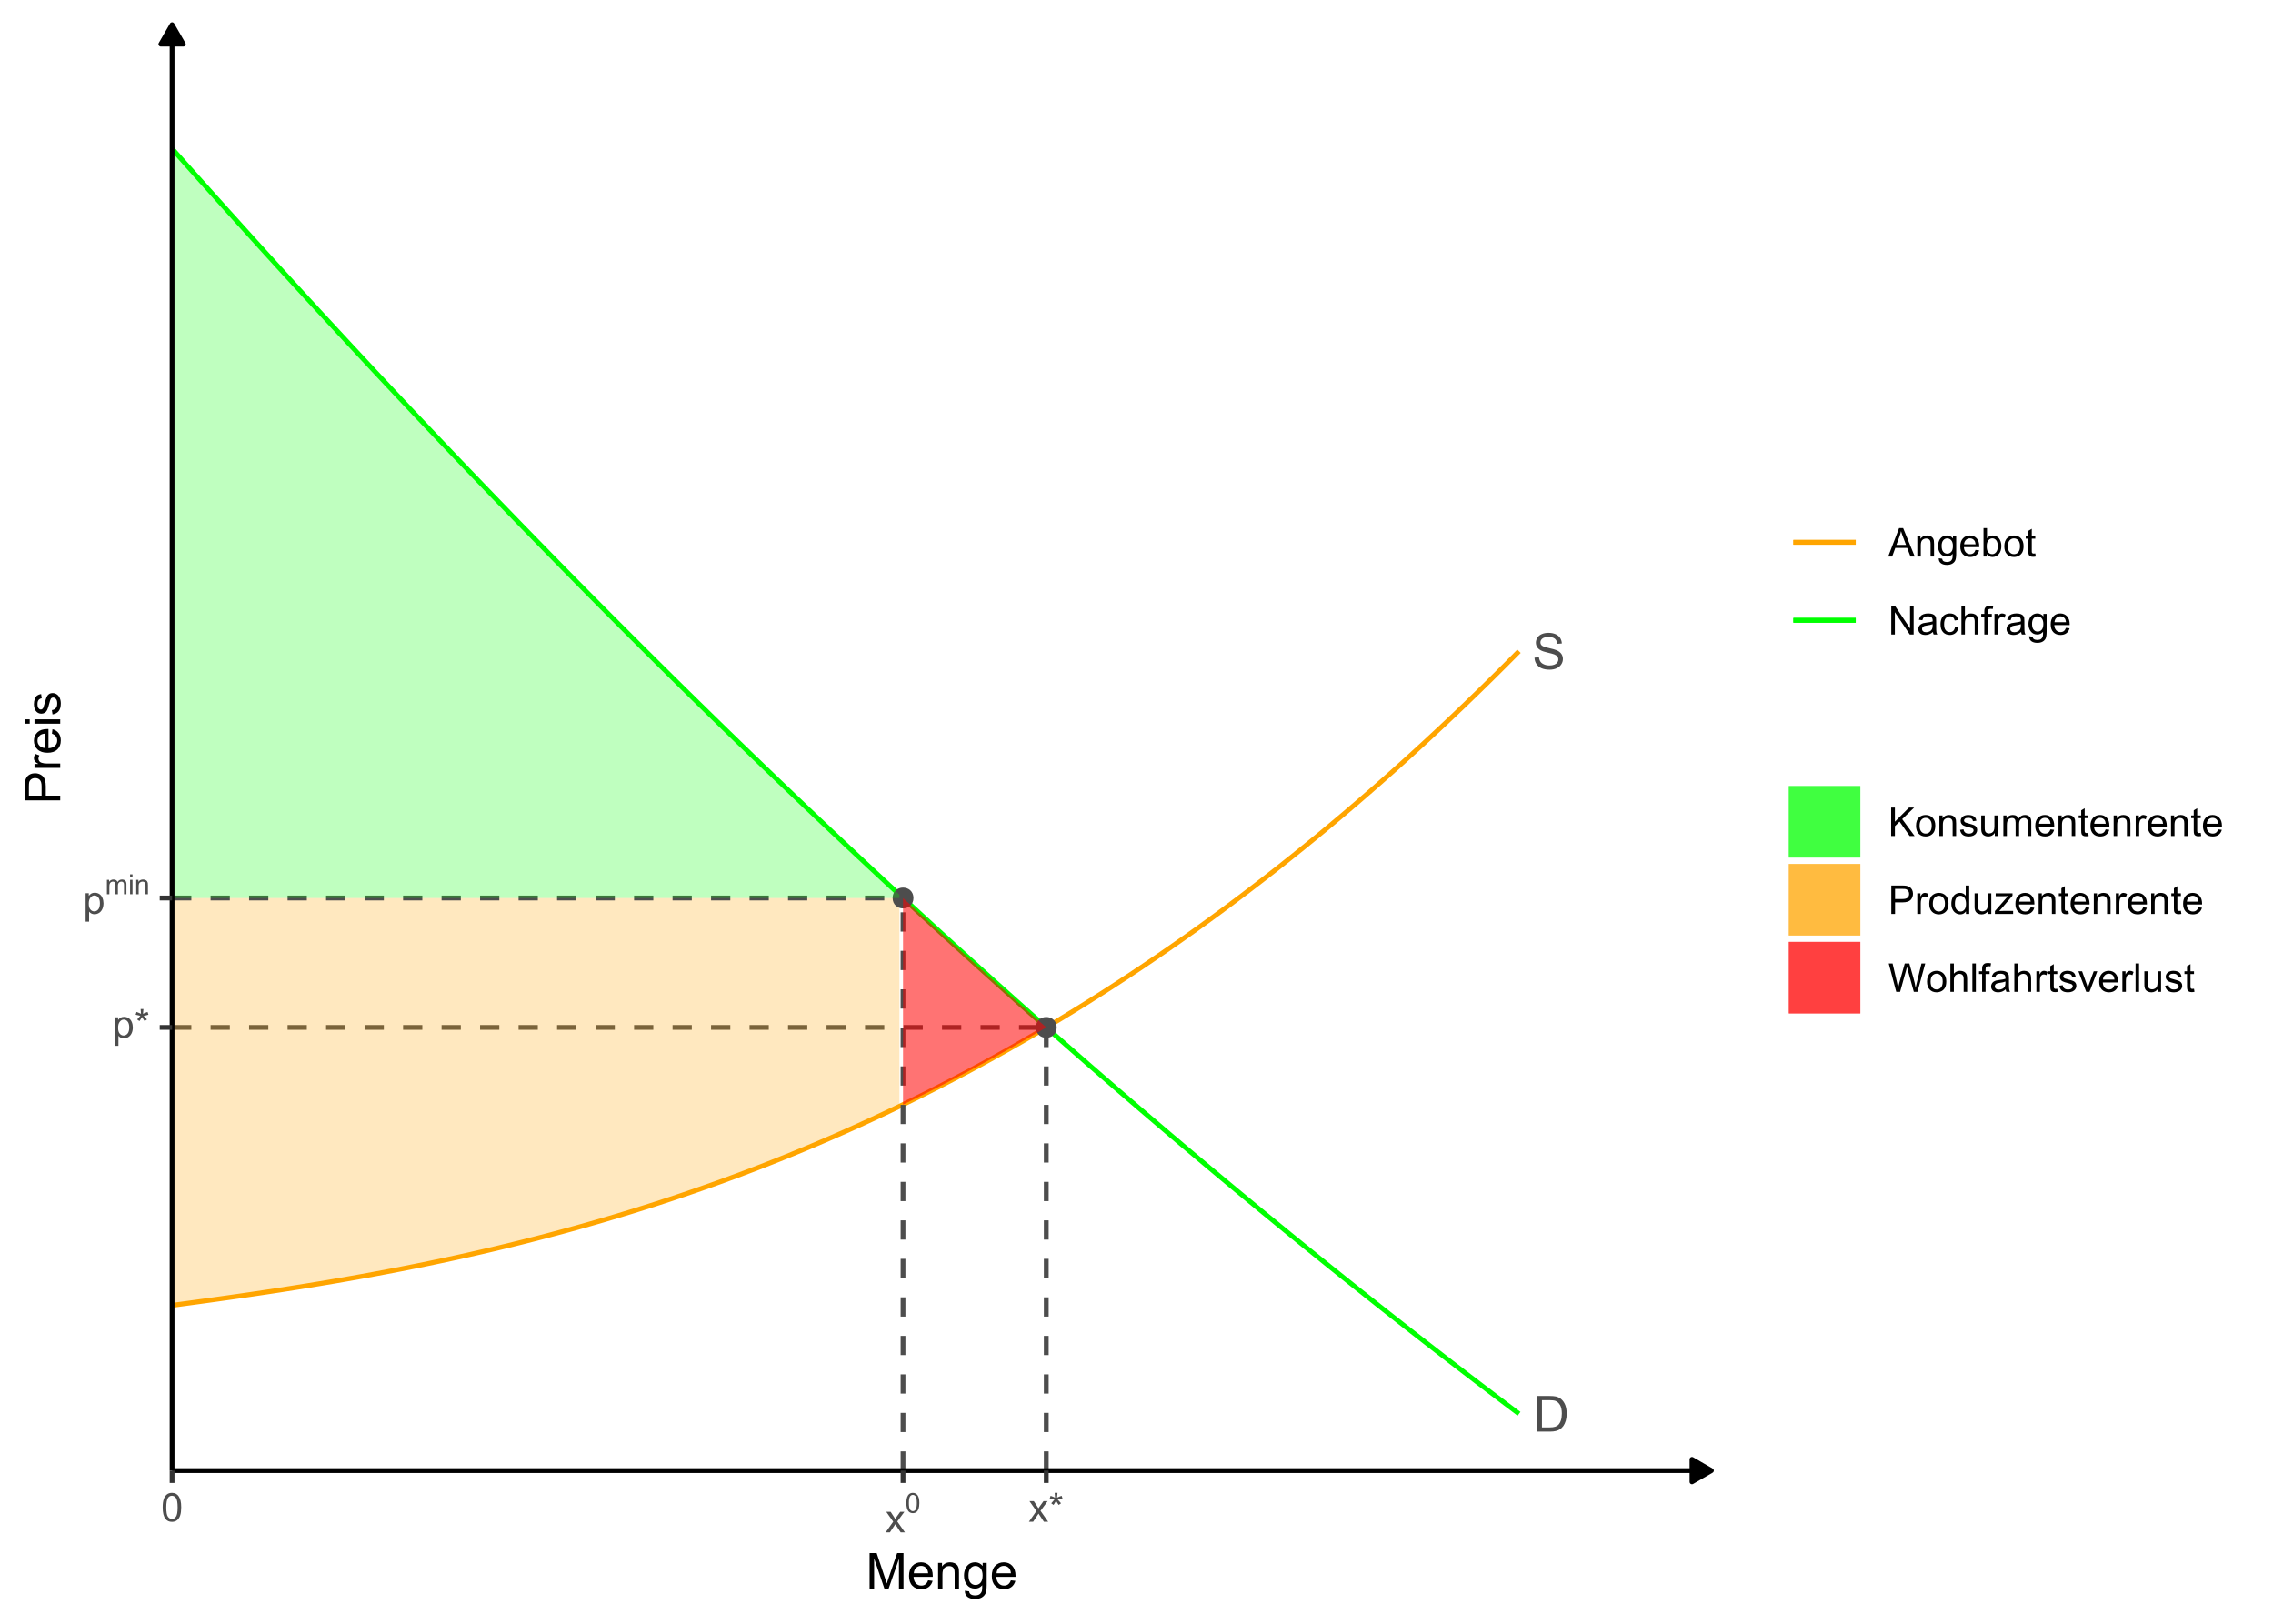 <?xml version="1.0" encoding="UTF-8"?>
<svg xmlns="http://www.w3.org/2000/svg" xmlns:xlink="http://www.w3.org/1999/xlink" width="504pt" height="360pt" viewBox="0 0 504 360" version="1.1">
<defs>
<g>
<symbol overflow="visible" id="glyph0-0">
<path style="stroke:none;" d="M 1.379 0 L 1.379 -6.898 L 6.898 -6.898 L 6.898 0 Z M 1.551 -0.172 L 6.727 -0.172 L 6.727 -6.727 L 1.551 -6.727 Z M 1.551 -0.172 "/>
</symbol>
<symbol overflow="visible" id="glyph0-1">
<path style="stroke:none;" d="M 0.852 0 L 0.852 -7.902 L 3.574 -7.902 C 4.188 -7.898 4.656 -7.859 4.98 -7.789 C 5.434 -7.68 5.82 -7.492 6.141 -7.223 C 6.555 -6.867 6.863 -6.418 7.074 -5.871 C 7.277 -5.324 7.383 -4.699 7.387 -3.996 C 7.383 -3.395 7.312 -2.859 7.176 -2.398 C 7.031 -1.93 6.852 -1.547 6.637 -1.246 C 6.414 -0.941 6.172 -0.703 5.914 -0.531 C 5.648 -0.355 5.336 -0.223 4.973 -0.133 C 4.602 -0.043 4.18 0 3.703 0 Z M 1.898 -0.934 L 3.586 -0.934 C 4.105 -0.93 4.512 -0.98 4.809 -1.078 C 5.102 -1.172 5.34 -1.309 5.52 -1.488 C 5.766 -1.734 5.957 -2.066 6.098 -2.488 C 6.234 -2.906 6.305 -3.414 6.309 -4.012 C 6.305 -4.836 6.168 -5.469 5.898 -5.914 C 5.625 -6.355 5.297 -6.656 4.91 -6.809 C 4.629 -6.914 4.176 -6.965 3.559 -6.969 L 1.898 -6.969 Z M 1.898 -0.934 "/>
</symbol>
<symbol overflow="visible" id="glyph0-2">
<path style="stroke:none;" d="M 0.496 -2.539 L 1.48 -2.625 C 1.523 -2.227 1.633 -1.902 1.809 -1.652 C 1.977 -1.398 2.242 -1.191 2.605 -1.039 C 2.961 -0.879 3.363 -0.801 3.816 -0.805 C 4.211 -0.801 4.562 -0.859 4.871 -0.98 C 5.176 -1.098 5.406 -1.262 5.555 -1.469 C 5.703 -1.672 5.777 -1.898 5.777 -2.145 C 5.777 -2.391 5.703 -2.605 5.562 -2.793 C 5.414 -2.977 5.18 -3.133 4.852 -3.262 C 4.641 -3.344 4.172 -3.473 3.445 -3.645 C 2.719 -3.816 2.207 -3.98 1.918 -4.141 C 1.535 -4.336 1.254 -4.582 1.074 -4.875 C 0.887 -5.168 0.797 -5.496 0.797 -5.859 C 0.797 -6.258 0.91 -6.629 1.137 -6.977 C 1.363 -7.324 1.691 -7.59 2.129 -7.77 C 2.559 -7.949 3.043 -8.039 3.578 -8.039 C 4.16 -8.039 4.676 -7.941 5.129 -7.754 C 5.574 -7.562 5.918 -7.285 6.16 -6.922 C 6.398 -6.551 6.531 -6.137 6.551 -5.676 L 5.547 -5.602 C 5.488 -6.102 5.305 -6.477 5 -6.734 C 4.688 -6.984 4.23 -7.113 3.621 -7.117 C 2.988 -7.113 2.527 -6.996 2.238 -6.77 C 1.949 -6.535 1.805 -6.258 1.805 -5.93 C 1.805 -5.645 1.906 -5.41 2.113 -5.23 C 2.312 -5.043 2.836 -4.855 3.688 -4.664 C 4.535 -4.473 5.121 -4.305 5.438 -4.16 C 5.898 -3.949 6.238 -3.68 6.457 -3.355 C 6.676 -3.027 6.785 -2.652 6.785 -2.23 C 6.785 -1.809 6.664 -1.414 6.422 -1.043 C 6.18 -0.668 5.832 -0.379 5.387 -0.176 C 4.934 0.027 4.426 0.129 3.863 0.133 C 3.145 0.129 2.547 0.027 2.066 -0.18 C 1.582 -0.387 1.203 -0.699 0.93 -1.117 C 0.652 -1.535 0.508 -2.008 0.496 -2.539 Z M 0.496 -2.539 "/>
</symbol>
<symbol overflow="visible" id="glyph1-0">
<path style="stroke:none;" d="M 1.102 0 L 1.102 -5.5 L 5.5 -5.5 L 5.5 0 Z M 1.238 -0.137 L 5.363 -0.137 L 5.363 -5.363 L 1.238 -5.363 Z M 1.238 -0.137 "/>
</symbol>
<symbol overflow="visible" id="glyph1-1">
<path style="stroke:none;" d="M 0.578 1.75 L 0.578 -4.562 L 1.285 -4.562 L 1.285 -3.969 C 1.449 -4.199 1.637 -4.375 1.848 -4.492 C 2.051 -4.605 2.305 -4.664 2.609 -4.668 C 2.992 -4.664 3.336 -4.562 3.637 -4.367 C 3.934 -4.164 4.16 -3.883 4.312 -3.516 C 4.465 -3.148 4.539 -2.746 4.543 -2.316 C 4.539 -1.848 4.457 -1.43 4.289 -1.055 C 4.121 -0.68 3.875 -0.391 3.559 -0.195 C 3.238 0.004 2.902 0.098 2.551 0.102 C 2.289 0.098 2.059 0.047 1.855 -0.059 C 1.648 -0.168 1.48 -0.305 1.352 -0.473 L 1.352 1.75 Z M 1.281 -2.258 C 1.277 -1.664 1.395 -1.23 1.637 -0.953 C 1.871 -0.668 2.16 -0.527 2.5 -0.531 C 2.84 -0.527 3.133 -0.672 3.383 -0.969 C 3.625 -1.258 3.75 -1.711 3.75 -2.32 C 3.75 -2.898 3.629 -3.332 3.391 -3.625 C 3.152 -3.914 2.867 -4.059 2.535 -4.062 C 2.203 -4.059 1.91 -3.906 1.66 -3.598 C 1.402 -3.289 1.277 -2.84 1.281 -2.258 Z M 1.281 -2.258 "/>
</symbol>
<symbol overflow="visible" id="glyph1-2">
<path style="stroke:none;" d="M 0.273 -5.145 L 0.473 -5.754 C 0.926 -5.59 1.258 -5.449 1.465 -5.336 C 1.41 -5.852 1.379 -6.207 1.379 -6.406 L 2.004 -6.406 C 1.992 -6.117 1.957 -5.762 1.902 -5.34 C 2.195 -5.488 2.535 -5.629 2.918 -5.754 L 3.117 -5.145 C 2.75 -5.02 2.391 -4.938 2.047 -4.902 C 2.219 -4.75 2.465 -4.48 2.785 -4.09 L 2.27 -3.727 C 2.098 -3.953 1.902 -4.258 1.68 -4.648 C 1.465 -4.242 1.277 -3.938 1.121 -3.727 L 0.613 -4.09 C 0.945 -4.496 1.184 -4.766 1.328 -4.902 C 0.957 -4.973 0.605 -5.055 0.273 -5.145 Z M 0.273 -5.145 "/>
</symbol>
<symbol overflow="visible" id="glyph1-3">
<path style="stroke:none;" d="M 0.367 -3.105 C 0.363 -3.848 0.438 -4.445 0.594 -4.902 C 0.742 -5.355 0.973 -5.707 1.277 -5.953 C 1.578 -6.199 1.957 -6.32 2.418 -6.324 C 2.754 -6.32 3.051 -6.254 3.309 -6.121 C 3.562 -5.984 3.773 -5.789 3.938 -5.531 C 4.102 -5.273 4.23 -4.961 4.328 -4.594 C 4.422 -4.227 4.469 -3.73 4.473 -3.105 C 4.469 -2.367 4.395 -1.77 4.242 -1.316 C 4.09 -0.859 3.863 -0.508 3.562 -0.262 C 3.258 -0.016 2.875 0.105 2.418 0.109 C 1.809 0.105 1.332 -0.109 0.988 -0.547 C 0.57 -1.066 0.363 -1.922 0.367 -3.105 Z M 1.16 -3.105 C 1.16 -2.07 1.281 -1.379 1.523 -1.039 C 1.766 -0.695 2.062 -0.527 2.418 -0.527 C 2.773 -0.527 3.074 -0.699 3.316 -1.043 C 3.559 -1.387 3.68 -2.074 3.68 -3.105 C 3.68 -4.145 3.559 -4.832 3.316 -5.172 C 3.074 -5.512 2.77 -5.684 2.41 -5.684 C 2.051 -5.684 1.77 -5.531 1.559 -5.234 C 1.293 -4.844 1.16 -4.137 1.16 -3.105 Z M 1.16 -3.105 "/>
</symbol>
<symbol overflow="visible" id="glyph1-4">
<path style="stroke:none;" d="M 0.062 0 L 1.73 -2.371 L 0.188 -4.562 L 1.156 -4.562 L 1.855 -3.492 C 1.984 -3.289 2.09 -3.117 2.176 -2.98 C 2.297 -3.168 2.414 -3.336 2.523 -3.484 L 3.293 -4.562 L 4.215 -4.562 L 2.637 -2.414 L 4.336 0 L 3.387 0 L 2.449 -1.418 L 2.199 -1.801 L 1 0 Z M 0.062 0 "/>
</symbol>
<symbol overflow="visible" id="glyph1-5">
<path style="stroke:none;" d="M -0.012 0 L 2.406 -6.301 L 3.305 -6.301 L 5.883 0 L 4.934 0 L 4.199 -1.906 L 1.562 -1.906 L 0.871 0 Z M 1.805 -2.586 L 3.941 -2.586 L 3.281 -4.332 C 3.078 -4.855 2.93 -5.293 2.836 -5.637 C 2.754 -5.23 2.641 -4.828 2.496 -4.434 Z M 1.805 -2.586 "/>
</symbol>
<symbol overflow="visible" id="glyph1-6">
<path style="stroke:none;" d="M 0.578 0 L 0.578 -4.562 L 1.277 -4.562 L 1.277 -3.914 C 1.609 -4.414 2.09 -4.664 2.727 -4.668 C 3 -4.664 3.254 -4.613 3.484 -4.52 C 3.715 -4.418 3.887 -4.289 4.004 -4.129 C 4.113 -3.969 4.195 -3.777 4.246 -3.559 C 4.273 -3.41 4.289 -3.16 4.289 -2.805 L 4.289 0 L 3.516 0 L 3.516 -2.777 C 3.516 -3.09 3.484 -3.324 3.426 -3.484 C 3.363 -3.637 3.258 -3.762 3.105 -3.855 C 2.949 -3.949 2.77 -3.996 2.566 -3.996 C 2.234 -3.996 1.949 -3.891 1.711 -3.68 C 1.469 -3.469 1.348 -3.07 1.352 -2.492 L 1.352 0 Z M 0.578 0 "/>
</symbol>
<symbol overflow="visible" id="glyph1-7">
<path style="stroke:none;" d="M 0.438 0.379 L 1.191 0.488 C 1.219 0.719 1.309 0.891 1.453 0.996 C 1.645 1.137 1.906 1.207 2.238 1.211 C 2.598 1.207 2.871 1.137 3.066 0.996 C 3.258 0.852 3.391 0.648 3.465 0.395 C 3.5 0.234 3.52 -0.094 3.52 -0.598 C 3.18 -0.199 2.758 0 2.258 0 C 1.625 0 1.141 -0.227 0.801 -0.68 C 0.453 -1.133 0.281 -1.676 0.285 -2.309 C 0.281 -2.742 0.359 -3.141 0.52 -3.512 C 0.676 -3.879 0.906 -4.164 1.207 -4.367 C 1.504 -4.562 1.855 -4.664 2.262 -4.668 C 2.797 -4.664 3.238 -4.445 3.594 -4.012 L 3.594 -4.562 L 4.305 -4.562 L 4.305 -0.617 C 4.301 0.094 4.227 0.594 4.086 0.891 C 3.938 1.188 3.711 1.422 3.398 1.594 C 3.086 1.766 2.699 1.852 2.242 1.852 C 1.695 1.852 1.254 1.727 0.922 1.484 C 0.586 1.234 0.426 0.867 0.438 0.379 Z M 1.078 -2.363 C 1.078 -1.762 1.195 -1.324 1.434 -1.051 C 1.672 -0.773 1.969 -0.637 2.328 -0.641 C 2.68 -0.637 2.98 -0.773 3.223 -1.051 C 3.461 -1.32 3.578 -1.75 3.582 -2.336 C 3.578 -2.895 3.457 -3.316 3.211 -3.602 C 2.961 -3.883 2.66 -4.023 2.316 -4.027 C 1.969 -4.023 1.676 -3.883 1.438 -3.605 C 1.195 -3.324 1.078 -2.91 1.078 -2.363 Z M 1.078 -2.363 "/>
</symbol>
<symbol overflow="visible" id="glyph1-8">
<path style="stroke:none;" d="M 3.703 -1.469 L 4.504 -1.371 C 4.375 -0.902 4.141 -0.539 3.801 -0.285 C 3.461 -0.027 3.027 0.098 2.496 0.102 C 1.828 0.098 1.297 -0.102 0.906 -0.512 C 0.512 -0.918 0.316 -1.496 0.32 -2.242 C 0.316 -3.008 0.516 -3.605 0.914 -4.031 C 1.309 -4.453 1.82 -4.664 2.453 -4.668 C 3.059 -4.664 3.555 -4.457 3.945 -4.043 C 4.328 -3.629 4.523 -3.043 4.527 -2.289 C 4.523 -2.242 4.523 -2.176 4.523 -2.086 L 1.121 -2.086 C 1.145 -1.582 1.289 -1.195 1.547 -0.93 C 1.801 -0.66 2.117 -0.527 2.5 -0.531 C 2.781 -0.527 3.023 -0.602 3.227 -0.754 C 3.426 -0.902 3.586 -1.141 3.703 -1.469 Z M 1.164 -2.719 L 3.711 -2.719 C 3.672 -3.102 3.578 -3.387 3.422 -3.582 C 3.172 -3.879 2.852 -4.031 2.461 -4.031 C 2.105 -4.031 1.805 -3.91 1.566 -3.672 C 1.32 -3.434 1.188 -3.117 1.164 -2.719 Z M 1.164 -2.719 "/>
</symbol>
<symbol overflow="visible" id="glyph1-9">
<path style="stroke:none;" d="M 1.293 0 L 0.574 0 L 0.574 -6.301 L 1.348 -6.301 L 1.348 -4.051 C 1.676 -4.457 2.094 -4.664 2.602 -4.668 C 2.879 -4.664 3.141 -4.605 3.395 -4.496 C 3.645 -4.379 3.852 -4.223 4.016 -4.02 C 4.172 -3.812 4.301 -3.562 4.395 -3.277 C 4.484 -2.984 4.527 -2.676 4.531 -2.352 C 4.527 -1.562 4.336 -0.957 3.953 -0.535 C 3.566 -0.109 3.102 0.098 2.562 0.102 C 2.02 0.098 1.598 -0.121 1.293 -0.57 Z M 1.285 -2.316 C 1.281 -1.766 1.355 -1.371 1.508 -1.129 C 1.75 -0.727 2.082 -0.527 2.496 -0.531 C 2.832 -0.527 3.121 -0.676 3.371 -0.973 C 3.613 -1.266 3.738 -1.703 3.742 -2.285 C 3.738 -2.879 3.621 -3.316 3.387 -3.605 C 3.152 -3.887 2.867 -4.031 2.531 -4.031 C 2.191 -4.031 1.898 -3.883 1.652 -3.59 C 1.406 -3.293 1.281 -2.867 1.285 -2.316 Z M 1.285 -2.316 "/>
</symbol>
<symbol overflow="visible" id="glyph1-10">
<path style="stroke:none;" d="M 0.293 -2.281 C 0.293 -3.125 0.527 -3.754 0.996 -4.16 C 1.387 -4.496 1.863 -4.664 2.434 -4.668 C 3.059 -4.664 3.57 -4.457 3.969 -4.051 C 4.363 -3.637 4.562 -3.07 4.566 -2.348 C 4.562 -1.758 4.477 -1.297 4.301 -0.961 C 4.125 -0.625 3.867 -0.363 3.535 -0.176 C 3.195 0.008 2.828 0.098 2.434 0.102 C 1.789 0.098 1.273 -0.102 0.883 -0.512 C 0.488 -0.918 0.293 -1.508 0.293 -2.281 Z M 1.086 -2.281 C 1.082 -1.695 1.211 -1.258 1.469 -0.969 C 1.723 -0.672 2.043 -0.527 2.434 -0.531 C 2.812 -0.527 3.133 -0.672 3.391 -0.969 C 3.645 -1.258 3.773 -1.707 3.773 -2.309 C 3.773 -2.871 3.645 -3.297 3.387 -3.59 C 3.129 -3.879 2.809 -4.023 2.434 -4.027 C 2.043 -4.023 1.723 -3.879 1.469 -3.594 C 1.211 -3.301 1.082 -2.863 1.086 -2.281 Z M 1.086 -2.281 "/>
</symbol>
<symbol overflow="visible" id="glyph1-11">
<path style="stroke:none;" d="M 2.27 -0.691 L 2.379 -0.008 C 2.16 0.039 1.965 0.059 1.797 0.059 C 1.512 0.059 1.293 0.016 1.141 -0.074 C 0.984 -0.16 0.875 -0.277 0.816 -0.422 C 0.75 -0.566 0.719 -0.871 0.723 -1.336 L 0.723 -3.961 L 0.156 -3.961 L 0.156 -4.562 L 0.723 -4.562 L 0.723 -5.695 L 1.492 -6.156 L 1.492 -4.562 L 2.27 -4.562 L 2.27 -3.961 L 1.492 -3.961 L 1.492 -1.293 C 1.488 -1.07 1.5 -0.93 1.531 -0.867 C 1.555 -0.805 1.602 -0.754 1.664 -0.715 C 1.727 -0.676 1.812 -0.656 1.93 -0.66 C 2.012 -0.656 2.125 -0.668 2.27 -0.691 Z M 2.27 -0.691 "/>
</symbol>
<symbol overflow="visible" id="glyph1-12">
<path style="stroke:none;" d="M 0.672 0 L 0.672 -6.301 L 1.527 -6.301 L 4.836 -1.352 L 4.836 -6.301 L 5.633 -6.301 L 5.633 0 L 4.777 0 L 1.469 -4.949 L 1.469 0 Z M 0.672 0 "/>
</symbol>
<symbol overflow="visible" id="glyph1-13">
<path style="stroke:none;" d="M 3.559 -0.562 C 3.27 -0.32 2.996 -0.148 2.73 -0.047 C 2.465 0.051 2.18 0.098 1.879 0.102 C 1.375 0.098 0.988 -0.02 0.719 -0.266 C 0.449 -0.508 0.316 -0.82 0.316 -1.203 C 0.316 -1.422 0.367 -1.629 0.469 -1.816 C 0.57 -2 0.703 -2.148 0.871 -2.262 C 1.031 -2.371 1.215 -2.453 1.426 -2.516 C 1.574 -2.551 1.805 -2.59 2.113 -2.629 C 2.734 -2.703 3.195 -2.793 3.492 -2.895 C 3.492 -3 3.492 -3.066 3.496 -3.098 C 3.492 -3.41 3.418 -3.633 3.277 -3.766 C 3.074 -3.938 2.781 -4.023 2.398 -4.027 C 2.031 -4.023 1.762 -3.961 1.59 -3.836 C 1.414 -3.707 1.289 -3.48 1.207 -3.16 L 0.453 -3.262 C 0.516 -3.582 0.629 -3.844 0.789 -4.043 C 0.945 -4.242 1.172 -4.395 1.473 -4.504 C 1.77 -4.609 2.117 -4.664 2.508 -4.668 C 2.898 -4.664 3.215 -4.617 3.457 -4.527 C 3.699 -4.434 3.879 -4.32 3.996 -4.184 C 4.109 -4.043 4.188 -3.867 4.238 -3.656 C 4.258 -3.523 4.27 -3.285 4.273 -2.945 L 4.273 -1.914 C 4.27 -1.191 4.289 -0.734 4.324 -0.547 C 4.355 -0.352 4.418 -0.172 4.52 0 L 3.711 0 C 3.629 -0.16 3.578 -0.348 3.559 -0.562 Z M 3.492 -2.289 C 3.211 -2.172 2.789 -2.074 2.23 -2 C 1.91 -1.949 1.684 -1.898 1.555 -1.844 C 1.422 -1.785 1.32 -1.699 1.25 -1.59 C 1.176 -1.477 1.141 -1.355 1.145 -1.227 C 1.141 -1.016 1.219 -0.844 1.379 -0.707 C 1.531 -0.57 1.762 -0.504 2.062 -0.504 C 2.359 -0.504 2.621 -0.566 2.855 -0.699 C 3.086 -0.824 3.258 -1.004 3.367 -1.234 C 3.449 -1.406 3.492 -1.664 3.492 -2.008 Z M 3.492 -2.289 "/>
</symbol>
<symbol overflow="visible" id="glyph1-14">
<path style="stroke:none;" d="M 3.559 -1.672 L 4.32 -1.574 C 4.234 -1.047 4.023 -0.637 3.68 -0.34 C 3.336 -0.047 2.914 0.098 2.418 0.102 C 1.793 0.098 1.293 -0.102 0.914 -0.508 C 0.531 -0.914 0.34 -1.5 0.344 -2.266 C 0.34 -2.754 0.422 -3.184 0.586 -3.559 C 0.75 -3.926 0.996 -4.203 1.332 -4.391 C 1.664 -4.57 2.027 -4.664 2.422 -4.668 C 2.914 -4.664 3.32 -4.539 3.641 -4.289 C 3.953 -4.039 4.156 -3.684 4.246 -3.223 L 3.492 -3.105 C 3.422 -3.41 3.293 -3.641 3.113 -3.797 C 2.926 -3.953 2.707 -4.031 2.453 -4.031 C 2.062 -4.031 1.746 -3.891 1.504 -3.609 C 1.258 -3.328 1.137 -2.887 1.141 -2.285 C 1.137 -1.672 1.254 -1.227 1.492 -0.949 C 1.723 -0.668 2.027 -0.527 2.41 -0.531 C 2.711 -0.527 2.965 -0.621 3.172 -0.809 C 3.371 -0.996 3.5 -1.281 3.559 -1.672 Z M 3.559 -1.672 "/>
</symbol>
<symbol overflow="visible" id="glyph1-15">
<path style="stroke:none;" d="M 0.578 0 L 0.578 -6.301 L 1.352 -6.301 L 1.352 -4.039 C 1.711 -4.453 2.168 -4.664 2.719 -4.668 C 3.055 -4.664 3.348 -4.598 3.602 -4.465 C 3.848 -4.332 4.027 -4.148 4.137 -3.914 C 4.242 -3.68 4.293 -3.336 4.297 -2.891 L 4.297 0 L 3.523 0 L 3.523 -2.891 C 3.52 -3.273 3.438 -3.555 3.27 -3.734 C 3.102 -3.906 2.863 -3.996 2.562 -4 C 2.328 -3.996 2.113 -3.938 1.914 -3.82 C 1.711 -3.703 1.566 -3.543 1.48 -3.34 C 1.391 -3.137 1.348 -2.855 1.352 -2.496 L 1.352 0 Z M 0.578 0 "/>
</symbol>
<symbol overflow="visible" id="glyph1-16">
<path style="stroke:none;" d="M 0.766 0 L 0.766 -3.961 L 0.082 -3.961 L 0.082 -4.562 L 0.766 -4.562 L 0.766 -5.047 C 0.762 -5.352 0.789 -5.582 0.848 -5.73 C 0.918 -5.93 1.047 -6.09 1.238 -6.219 C 1.422 -6.34 1.688 -6.402 2.027 -6.406 C 2.246 -6.402 2.484 -6.379 2.75 -6.328 L 2.633 -5.656 C 2.469 -5.68 2.32 -5.695 2.18 -5.699 C 1.945 -5.695 1.777 -5.645 1.68 -5.547 C 1.582 -5.445 1.535 -5.258 1.535 -4.984 L 1.535 -4.562 L 2.422 -4.562 L 2.422 -3.961 L 1.535 -3.961 L 1.535 0 Z M 0.766 0 "/>
</symbol>
<symbol overflow="visible" id="glyph1-17">
<path style="stroke:none;" d="M 0.57 0 L 0.57 -4.562 L 1.266 -4.562 L 1.266 -3.871 C 1.445 -4.191 1.609 -4.406 1.758 -4.512 C 1.906 -4.613 2.07 -4.664 2.258 -4.668 C 2.516 -4.664 2.781 -4.582 3.051 -4.418 L 2.785 -3.699 C 2.59 -3.809 2.402 -3.867 2.219 -3.867 C 2.047 -3.867 1.895 -3.816 1.762 -3.715 C 1.625 -3.613 1.527 -3.473 1.473 -3.293 C 1.383 -3.016 1.34 -2.715 1.344 -2.391 L 1.344 0 Z M 0.57 0 "/>
</symbol>
<symbol overflow="visible" id="glyph1-18">
<path style="stroke:none;" d="M 0.645 0 L 0.645 -6.301 L 1.477 -6.301 L 1.477 -3.176 L 4.605 -6.301 L 5.738 -6.301 L 3.094 -3.746 L 5.852 0 L 4.754 0 L 2.508 -3.188 L 1.477 -2.184 L 1.477 0 Z M 0.645 0 "/>
</symbol>
<symbol overflow="visible" id="glyph1-19">
<path style="stroke:none;" d="M 0.27 -1.363 L 1.035 -1.484 C 1.078 -1.172 1.199 -0.938 1.395 -0.777 C 1.59 -0.609 1.863 -0.527 2.219 -0.531 C 2.57 -0.527 2.832 -0.602 3.008 -0.75 C 3.176 -0.895 3.262 -1.062 3.266 -1.258 C 3.262 -1.43 3.188 -1.566 3.039 -1.672 C 2.93 -1.734 2.664 -1.824 2.246 -1.934 C 1.676 -2.074 1.285 -2.195 1.066 -2.305 C 0.848 -2.406 0.68 -2.551 0.566 -2.738 C 0.453 -2.918 0.398 -3.125 0.398 -3.352 C 0.398 -3.555 0.445 -3.742 0.539 -3.914 C 0.633 -4.086 0.758 -4.23 0.918 -4.348 C 1.039 -4.434 1.203 -4.508 1.41 -4.574 C 1.617 -4.633 1.84 -4.664 2.078 -4.668 C 2.434 -4.664 2.75 -4.613 3.023 -4.512 C 3.293 -4.406 3.492 -4.266 3.621 -4.09 C 3.75 -3.914 3.84 -3.68 3.891 -3.387 L 3.133 -3.281 C 3.098 -3.516 2.996 -3.699 2.832 -3.832 C 2.664 -3.965 2.434 -4.031 2.137 -4.031 C 1.777 -4.031 1.523 -3.973 1.375 -3.855 C 1.223 -3.738 1.148 -3.598 1.148 -3.441 C 1.148 -3.34 1.18 -3.25 1.242 -3.172 C 1.305 -3.086 1.402 -3.02 1.539 -2.965 C 1.613 -2.934 1.84 -2.867 2.223 -2.766 C 2.766 -2.617 3.148 -2.496 3.367 -2.406 C 3.582 -2.312 3.75 -2.176 3.875 -2 C 3.996 -1.82 4.059 -1.602 4.062 -1.34 C 4.059 -1.078 3.984 -0.836 3.836 -0.609 C 3.684 -0.383 3.465 -0.207 3.184 -0.082 C 2.895 0.039 2.574 0.098 2.223 0.102 C 1.625 0.098 1.172 -0.02 0.863 -0.266 C 0.551 -0.508 0.355 -0.875 0.27 -1.363 Z M 0.27 -1.363 "/>
</symbol>
<symbol overflow="visible" id="glyph1-20">
<path style="stroke:none;" d="M 3.57 0 L 3.57 -0.672 C 3.211 -0.156 2.73 0.098 2.121 0.102 C 1.852 0.098 1.598 0.051 1.367 -0.051 C 1.133 -0.152 0.961 -0.281 0.848 -0.441 C 0.734 -0.594 0.656 -0.785 0.609 -1.016 C 0.578 -1.164 0.562 -1.406 0.562 -1.734 L 0.562 -4.562 L 1.336 -4.562 L 1.336 -2.031 C 1.336 -1.625 1.352 -1.352 1.383 -1.215 C 1.43 -1.008 1.531 -0.848 1.691 -0.734 C 1.848 -0.617 2.043 -0.562 2.277 -0.562 C 2.508 -0.562 2.727 -0.621 2.93 -0.738 C 3.133 -0.855 3.273 -1.016 3.359 -1.227 C 3.441 -1.43 3.484 -1.727 3.488 -2.117 L 3.488 -4.562 L 4.262 -4.562 L 4.262 0 Z M 3.57 0 "/>
</symbol>
<symbol overflow="visible" id="glyph1-21">
<path style="stroke:none;" d="M 0.578 0 L 0.578 -4.562 L 1.273 -4.562 L 1.273 -3.922 C 1.414 -4.141 1.605 -4.32 1.844 -4.461 C 2.078 -4.594 2.348 -4.664 2.656 -4.668 C 2.992 -4.664 3.27 -4.594 3.488 -4.457 C 3.699 -4.312 3.852 -4.117 3.945 -3.867 C 4.301 -4.398 4.773 -4.664 5.355 -4.668 C 5.805 -4.664 6.148 -4.539 6.395 -4.289 C 6.637 -4.039 6.762 -3.652 6.762 -3.133 L 6.762 0 L 5.996 0 L 5.996 -2.875 C 5.992 -3.184 5.969 -3.406 5.918 -3.543 C 5.867 -3.676 5.773 -3.785 5.645 -3.871 C 5.512 -3.953 5.359 -3.996 5.184 -3.996 C 4.859 -3.996 4.594 -3.887 4.383 -3.676 C 4.172 -3.457 4.066 -3.117 4.066 -2.652 L 4.066 0 L 3.293 0 L 3.293 -2.965 C 3.293 -3.309 3.227 -3.566 3.102 -3.738 C 2.973 -3.91 2.77 -3.996 2.484 -3.996 C 2.266 -3.996 2.062 -3.938 1.879 -3.824 C 1.691 -3.707 1.559 -3.539 1.477 -3.32 C 1.391 -3.098 1.348 -2.781 1.352 -2.367 L 1.352 0 Z M 0.578 0 "/>
</symbol>
<symbol overflow="visible" id="glyph1-22">
<path style="stroke:none;" d="M 0.68 0 L 0.68 -6.301 L 3.055 -6.301 C 3.469 -6.297 3.789 -6.277 4.012 -6.238 C 4.32 -6.184 4.578 -6.086 4.789 -5.941 C 4.996 -5.797 5.168 -5.594 5.297 -5.336 C 5.422 -5.074 5.484 -4.789 5.488 -4.477 C 5.484 -3.941 5.312 -3.488 4.977 -3.117 C 4.633 -2.746 4.02 -2.559 3.129 -2.562 L 1.512 -2.562 L 1.512 0 Z M 1.512 -3.305 L 3.141 -3.305 C 3.68 -3.305 4.062 -3.402 4.289 -3.605 C 4.516 -3.801 4.629 -4.086 4.629 -4.453 C 4.629 -4.715 4.559 -4.938 4.426 -5.129 C 4.289 -5.312 4.117 -5.438 3.902 -5.5 C 3.762 -5.535 3.5 -5.555 3.125 -5.555 L 1.512 -5.555 Z M 1.512 -3.305 "/>
</symbol>
<symbol overflow="visible" id="glyph1-23">
<path style="stroke:none;" d="M 3.539 0 L 3.539 -0.574 C 3.25 -0.125 2.824 0.098 2.266 0.102 C 1.898 0.098 1.562 0 1.262 -0.199 C 0.953 -0.398 0.719 -0.676 0.551 -1.039 C 0.383 -1.395 0.297 -1.809 0.301 -2.277 C 0.297 -2.73 0.375 -3.145 0.527 -3.516 C 0.68 -3.887 0.906 -4.172 1.211 -4.371 C 1.512 -4.566 1.852 -4.664 2.23 -4.668 C 2.5 -4.664 2.746 -4.605 2.965 -4.492 C 3.18 -4.375 3.352 -4.223 3.488 -4.039 L 3.488 -6.301 L 4.258 -6.301 L 4.258 0 Z M 1.094 -2.277 C 1.09 -1.691 1.215 -1.254 1.465 -0.965 C 1.711 -0.672 2 -0.527 2.336 -0.531 C 2.672 -0.527 2.961 -0.664 3.199 -0.945 C 3.434 -1.219 3.551 -1.641 3.555 -2.211 C 3.551 -2.832 3.43 -3.293 3.191 -3.586 C 2.949 -3.879 2.652 -4.023 2.305 -4.027 C 1.957 -4.023 1.672 -3.883 1.441 -3.605 C 1.207 -3.32 1.09 -2.879 1.094 -2.277 Z M 1.094 -2.277 "/>
</symbol>
<symbol overflow="visible" id="glyph1-24">
<path style="stroke:none;" d="M 0.172 0 L 0.172 -0.629 L 3.078 -3.961 C 2.742 -3.945 2.453 -3.938 2.203 -3.938 L 0.344 -3.938 L 0.344 -4.562 L 4.074 -4.562 L 4.074 -4.051 L 1.602 -1.156 L 1.125 -0.629 C 1.469 -0.648 1.793 -0.66 2.102 -0.664 L 4.211 -0.664 L 4.211 0 Z M 0.172 0 "/>
</symbol>
<symbol overflow="visible" id="glyph1-25">
<path style="stroke:none;" d="M 1.777 0 L 0.109 -6.301 L 0.961 -6.301 L 1.922 -2.172 C 2.023 -1.734 2.109 -1.305 2.188 -0.883 C 2.344 -1.551 2.438 -1.938 2.469 -2.047 L 3.668 -6.301 L 4.676 -6.301 L 5.578 -3.109 C 5.805 -2.316 5.965 -1.574 6.066 -0.883 C 6.145 -1.277 6.25 -1.734 6.383 -2.25 L 7.371 -6.301 L 8.207 -6.301 L 6.48 0 L 5.676 0 L 4.348 -4.801 C 4.234 -5.199 4.168 -5.445 4.152 -5.539 C 4.082 -5.246 4.02 -5 3.965 -4.801 L 2.629 0 Z M 1.777 0 "/>
</symbol>
<symbol overflow="visible" id="glyph1-26">
<path style="stroke:none;" d="M 0.562 0 L 0.562 -6.301 L 1.336 -6.301 L 1.336 0 Z M 0.562 0 "/>
</symbol>
<symbol overflow="visible" id="glyph1-27">
<path style="stroke:none;" d="M 1.848 0 L 0.113 -4.562 L 0.93 -4.562 L 1.906 -1.832 C 2.008 -1.531 2.105 -1.223 2.199 -0.91 C 2.266 -1.148 2.363 -1.438 2.488 -1.777 L 3.504 -4.562 L 4.297 -4.562 L 2.57 0 Z M 1.848 0 "/>
</symbol>
<symbol overflow="visible" id="glyph2-0">
<path style="stroke:none;" d="M 0.77 0 L 0.77 -3.852 L 3.852 -3.852 L 3.852 0 Z M 0.867 -0.098 L 3.754 -0.098 L 3.754 -3.754 L 0.867 -3.754 Z M 0.867 -0.098 "/>
</symbol>
<symbol overflow="visible" id="glyph2-1">
<path style="stroke:none;" d="M 0.406 0 L 0.406 -3.195 L 0.891 -3.195 L 0.891 -2.746 C 0.988 -2.898 1.121 -3.023 1.289 -3.121 C 1.453 -3.215 1.641 -3.262 1.859 -3.266 C 2.094 -3.262 2.289 -3.215 2.441 -3.117 C 2.59 -3.02 2.695 -2.883 2.762 -2.707 C 3.012 -3.078 3.34 -3.262 3.746 -3.266 C 4.059 -3.262 4.305 -3.176 4.477 -3 C 4.648 -2.824 4.734 -2.555 4.734 -2.191 L 4.734 0 L 4.195 0 L 4.195 -2.012 C 4.195 -2.223 4.176 -2.379 4.141 -2.477 C 4.105 -2.57 4.043 -2.648 3.949 -2.707 C 3.855 -2.766 3.746 -2.793 3.629 -2.797 C 3.398 -2.793 3.211 -2.719 3.066 -2.57 C 2.914 -2.418 2.84 -2.18 2.844 -1.855 L 2.844 0 L 2.305 0 L 2.305 -2.074 C 2.301 -2.316 2.258 -2.496 2.172 -2.617 C 2.082 -2.734 1.938 -2.793 1.738 -2.797 C 1.586 -2.793 1.445 -2.754 1.316 -2.676 C 1.184 -2.594 1.09 -2.477 1.035 -2.324 C 0.977 -2.168 0.949 -1.945 0.949 -1.656 L 0.949 0 Z M 0.406 0 "/>
</symbol>
<symbol overflow="visible" id="glyph2-2">
<path style="stroke:none;" d="M 0.41 -3.785 L 0.41 -4.41 L 0.949 -4.41 L 0.949 -3.785 Z M 0.41 0 L 0.41 -3.195 L 0.949 -3.195 L 0.949 0 Z M 0.41 0 "/>
</symbol>
<symbol overflow="visible" id="glyph2-3">
<path style="stroke:none;" d="M 0.406 0 L 0.406 -3.195 L 0.895 -3.195 L 0.895 -2.738 C 1.125 -3.086 1.465 -3.262 1.91 -3.266 C 2.102 -3.262 2.277 -3.227 2.441 -3.16 C 2.602 -3.09 2.723 -3 2.801 -2.891 C 2.879 -2.773 2.934 -2.641 2.973 -2.492 C 2.988 -2.387 3 -2.211 3 -1.965 L 3 0 L 2.461 0 L 2.461 -1.941 C 2.461 -2.16 2.438 -2.328 2.398 -2.438 C 2.352 -2.547 2.277 -2.633 2.172 -2.699 C 2.062 -2.762 1.938 -2.793 1.797 -2.797 C 1.562 -2.793 1.363 -2.723 1.199 -2.578 C 1.031 -2.43 0.949 -2.152 0.949 -1.746 L 0.949 0 Z M 0.406 0 "/>
</symbol>
<symbol overflow="visible" id="glyph2-4">
<path style="stroke:none;" d="M 0.254 -2.176 C 0.25 -2.691 0.305 -3.113 0.414 -3.434 C 0.52 -3.75 0.68 -3.992 0.895 -4.168 C 1.102 -4.336 1.367 -4.422 1.695 -4.426 C 1.926 -4.422 2.133 -4.375 2.312 -4.281 C 2.488 -4.184 2.637 -4.047 2.758 -3.871 C 2.871 -3.688 2.961 -3.469 3.031 -3.215 C 3.094 -2.957 3.129 -2.609 3.133 -2.176 C 3.129 -1.652 3.074 -1.234 2.973 -0.922 C 2.863 -0.602 2.703 -0.355 2.492 -0.184 C 2.277 -0.012 2.012 0.07 1.695 0.074 C 1.266 0.07 0.934 -0.078 0.691 -0.383 C 0.398 -0.746 0.25 -1.344 0.254 -2.176 Z M 0.812 -2.176 C 0.809 -1.449 0.895 -0.969 1.066 -0.73 C 1.234 -0.488 1.441 -0.367 1.695 -0.371 C 1.938 -0.367 2.148 -0.488 2.32 -0.73 C 2.488 -0.969 2.57 -1.449 2.574 -2.176 C 2.57 -2.895 2.488 -3.379 2.32 -3.621 C 2.148 -3.859 1.938 -3.977 1.688 -3.98 C 1.438 -3.977 1.238 -3.871 1.094 -3.664 C 0.902 -3.391 0.809 -2.895 0.812 -2.176 Z M 0.812 -2.176 "/>
</symbol>
<symbol overflow="visible" id="glyph3-0">
<path style="stroke:none;" d="M 1.375 0 L 1.375 -6.875 L 6.875 -6.875 L 6.875 0 Z M 1.547 -0.172 L 6.703 -0.172 L 6.703 -6.703 L 1.547 -6.703 Z M 1.547 -0.172 "/>
</symbol>
<symbol overflow="visible" id="glyph3-1">
<path style="stroke:none;" d="M 0.816 0 L 0.816 -7.875 L 2.383 -7.875 L 4.25 -2.297 C 4.418 -1.777 4.543 -1.387 4.625 -1.133 C 4.711 -1.414 4.852 -1.836 5.043 -2.395 L 6.93 -7.875 L 8.332 -7.875 L 8.332 0 L 7.328 0 L 7.328 -6.59 L 5.039 0 L 4.098 0 L 1.82 -6.703 L 1.82 0 Z M 0.816 0 "/>
</symbol>
<symbol overflow="visible" id="glyph3-2">
<path style="stroke:none;" d="M 4.629 -1.836 L 5.629 -1.715 C 5.469 -1.125 5.176 -0.672 4.75 -0.352 C 4.324 -0.031 3.781 0.129 3.121 0.129 C 2.281 0.129 1.617 -0.125 1.133 -0.641 C 0.641 -1.152 0.398 -1.875 0.402 -2.805 C 0.398 -3.762 0.645 -4.504 1.145 -5.035 C 1.637 -5.562 2.277 -5.828 3.066 -5.832 C 3.824 -5.828 4.449 -5.57 4.934 -5.051 C 5.418 -4.531 5.66 -3.801 5.66 -2.863 C 5.66 -2.805 5.656 -2.719 5.656 -2.605 L 1.402 -2.605 C 1.434 -1.977 1.613 -1.496 1.934 -1.164 C 2.25 -0.828 2.645 -0.66 3.125 -0.664 C 3.477 -0.66 3.781 -0.754 4.031 -0.945 C 4.281 -1.129 4.48 -1.426 4.629 -1.836 Z M 1.457 -3.398 L 4.641 -3.398 C 4.598 -3.879 4.473 -4.238 4.273 -4.48 C 3.961 -4.852 3.562 -5.039 3.078 -5.039 C 2.629 -5.039 2.258 -4.891 1.957 -4.594 C 1.652 -4.297 1.484 -3.898 1.457 -3.398 Z M 1.457 -3.398 "/>
</symbol>
<symbol overflow="visible" id="glyph3-3">
<path style="stroke:none;" d="M 0.727 0 L 0.727 -5.703 L 1.594 -5.703 L 1.594 -4.895 C 2.012 -5.516 2.617 -5.828 3.41 -5.832 C 3.754 -5.828 4.066 -5.766 4.355 -5.645 C 4.641 -5.52 4.859 -5.359 5.004 -5.16 C 5.145 -4.957 5.242 -4.719 5.305 -4.445 C 5.336 -4.266 5.355 -3.953 5.359 -3.508 L 5.359 0 L 4.395 0 L 4.395 -3.469 C 4.395 -3.863 4.355 -4.156 4.281 -4.352 C 4.203 -4.543 4.07 -4.699 3.879 -4.82 C 3.688 -4.934 3.461 -4.992 3.207 -4.996 C 2.793 -4.992 2.438 -4.859 2.141 -4.602 C 1.836 -4.336 1.688 -3.844 1.691 -3.117 L 1.691 0 Z M 0.727 0 "/>
</symbol>
<symbol overflow="visible" id="glyph3-4">
<path style="stroke:none;" d="M 0.547 0.473 L 1.488 0.613 C 1.527 0.898 1.637 1.109 1.816 1.246 C 2.055 1.422 2.379 1.512 2.797 1.516 C 3.242 1.512 3.59 1.422 3.832 1.246 C 4.074 1.062 4.238 0.812 4.328 0.492 C 4.379 0.297 4.402 -0.113 4.398 -0.746 C 3.973 -0.246 3.445 0 2.82 0 C 2.031 0 1.426 -0.281 1 -0.848 C 0.566 -1.41 0.352 -2.09 0.355 -2.883 C 0.352 -3.426 0.449 -3.926 0.648 -4.391 C 0.844 -4.848 1.129 -5.203 1.504 -5.457 C 1.875 -5.703 2.316 -5.828 2.824 -5.832 C 3.496 -5.828 4.051 -5.559 4.492 -5.016 L 4.492 -5.703 L 5.383 -5.703 L 5.383 -0.773 C 5.379 0.113 5.289 0.742 5.109 1.113 C 4.93 1.484 4.641 1.777 4.25 1.992 C 3.855 2.207 3.375 2.312 2.805 2.316 C 2.121 2.312 1.57 2.16 1.152 1.855 C 0.734 1.547 0.531 1.086 0.547 0.473 Z M 1.348 -2.953 C 1.348 -2.203 1.496 -1.656 1.793 -1.316 C 2.09 -0.969 2.461 -0.797 2.91 -0.801 C 3.352 -0.797 3.723 -0.969 4.027 -1.312 C 4.324 -1.656 4.477 -2.191 4.48 -2.922 C 4.477 -3.617 4.32 -4.145 4.016 -4.5 C 3.703 -4.852 3.332 -5.027 2.895 -5.031 C 2.465 -5.027 2.098 -4.852 1.797 -4.508 C 1.496 -4.156 1.348 -3.641 1.348 -2.953 Z M 1.348 -2.953 "/>
</symbol>
<symbol overflow="visible" id="glyph4-0">
<path style="stroke:none;" d="M 0 -1.375 L -6.875 -1.375 L -6.875 -6.875 L 0 -6.875 Z M -0.172 -1.547 L -0.172 -6.703 L -6.703 -6.703 L -6.703 -1.547 Z M -0.172 -1.547 "/>
</symbol>
<symbol overflow="visible" id="glyph4-1">
<path style="stroke:none;" d="M 0 -0.848 L -7.875 -0.848 L -7.875 -3.82 C -7.875 -4.34 -7.848 -4.738 -7.797 -5.016 C -7.73 -5.402 -7.609 -5.727 -7.43 -5.988 C -7.25 -6.25 -6.996 -6.461 -6.672 -6.621 C -6.344 -6.777 -5.984 -6.855 -5.598 -6.859 C -4.926 -6.855 -4.359 -6.641 -3.895 -6.219 C -3.43 -5.789 -3.199 -5.02 -3.199 -3.91 L -3.203 -1.891 L 0 -1.891 Z M -4.129 -1.891 L -4.129 -3.926 C -4.125 -4.598 -4.25 -5.074 -4.504 -5.359 C -4.754 -5.641 -5.105 -5.781 -5.562 -5.785 C -5.891 -5.781 -6.176 -5.699 -6.41 -5.535 C -6.645 -5.367 -6.797 -5.148 -6.875 -4.875 C -6.918 -4.699 -6.941 -4.375 -6.945 -3.906 L -6.945 -1.891 Z M -4.129 -1.891 "/>
</symbol>
<symbol overflow="visible" id="glyph4-2">
<path style="stroke:none;" d="M 0 -0.715 L -5.703 -0.715 L -5.703 -1.586 L -4.84 -1.586 C -5.242 -1.805 -5.508 -2.008 -5.637 -2.199 C -5.766 -2.383 -5.828 -2.59 -5.832 -2.82 C -5.828 -3.141 -5.727 -3.473 -5.523 -3.812 L -4.625 -3.48 C -4.762 -3.242 -4.832 -3.004 -4.836 -2.773 C -4.832 -2.555 -4.77 -2.363 -4.645 -2.199 C -4.516 -2.027 -4.34 -1.91 -4.113 -1.844 C -3.77 -1.73 -3.391 -1.676 -2.984 -1.68 L 0 -1.68 Z M 0 -0.715 "/>
</symbol>
<symbol overflow="visible" id="glyph4-3">
<path style="stroke:none;" d="M -1.836 -4.629 L -1.715 -5.629 C -1.125 -5.469 -0.672 -5.176 -0.352 -4.75 C -0.031 -4.324 0.129 -3.781 0.129 -3.121 C 0.129 -2.281 -0.125 -1.617 -0.641 -1.133 C -1.152 -0.641 -1.875 -0.398 -2.805 -0.402 C -3.762 -0.398 -4.504 -0.645 -5.035 -1.145 C -5.562 -1.637 -5.828 -2.277 -5.832 -3.066 C -5.828 -3.824 -5.57 -4.449 -5.051 -4.934 C -4.531 -5.418 -3.801 -5.66 -2.863 -5.66 C -2.805 -5.66 -2.719 -5.656 -2.605 -5.656 L -2.605 -1.402 C -1.977 -1.434 -1.496 -1.613 -1.164 -1.934 C -0.828 -2.25 -0.66 -2.645 -0.664 -3.125 C -0.66 -3.477 -0.754 -3.781 -0.941 -4.031 C -1.125 -4.281 -1.422 -4.48 -1.836 -4.629 Z M -3.398 -1.457 L -3.398 -4.641 C -3.879 -4.598 -4.238 -4.473 -4.48 -4.273 C -4.852 -3.961 -5.039 -3.562 -5.039 -3.078 C -5.039 -2.629 -4.891 -2.258 -4.594 -1.957 C -4.297 -1.652 -3.898 -1.484 -3.398 -1.457 Z M -3.398 -1.457 "/>
</symbol>
<symbol overflow="visible" id="glyph4-4">
<path style="stroke:none;" d="M -6.762 -0.73 L -7.875 -0.73 L -7.875 -1.699 L -6.762 -1.699 Z M 0 -0.73 L -5.703 -0.73 L -5.703 -1.699 L 0 -1.695 Z M 0 -0.73 "/>
</symbol>
<symbol overflow="visible" id="glyph4-5">
<path style="stroke:none;" d="M -1.703 -0.34 L -1.852 -1.293 C -1.469 -1.344 -1.172 -1.492 -0.969 -1.742 C -0.762 -1.984 -0.66 -2.328 -0.664 -2.773 C -0.66 -3.211 -0.75 -3.539 -0.934 -3.758 C -1.113 -3.969 -1.328 -4.078 -1.574 -4.082 C -1.789 -4.078 -1.961 -3.984 -2.09 -3.797 C -2.172 -3.664 -2.281 -3.332 -2.418 -2.809 C -2.594 -2.098 -2.75 -1.609 -2.883 -1.336 C -3.012 -1.062 -3.191 -0.852 -3.422 -0.711 C -3.652 -0.566 -3.906 -0.496 -4.188 -0.5 C -4.441 -0.496 -4.676 -0.555 -4.895 -0.672 C -5.105 -0.785 -5.289 -0.945 -5.438 -1.148 C -5.547 -1.297 -5.637 -1.5 -5.715 -1.762 C -5.789 -2.02 -5.828 -2.301 -5.832 -2.602 C -5.828 -3.047 -5.766 -3.438 -5.637 -3.777 C -5.508 -4.113 -5.332 -4.363 -5.113 -4.527 C -4.891 -4.688 -4.598 -4.797 -4.234 -4.859 L -4.102 -3.914 C -4.395 -3.871 -4.621 -3.746 -4.789 -3.543 C -4.953 -3.336 -5.039 -3.043 -5.039 -2.668 C -5.039 -2.223 -4.965 -1.906 -4.816 -1.719 C -4.668 -1.523 -4.496 -1.43 -4.301 -1.434 C -4.176 -1.43 -4.062 -1.469 -3.965 -1.551 C -3.859 -1.629 -3.773 -1.754 -3.707 -1.922 C -3.668 -2.016 -3.586 -2.301 -3.461 -2.777 C -3.273 -3.461 -3.121 -3.938 -3.008 -4.207 C -2.891 -4.477 -2.723 -4.688 -2.5 -4.844 C -2.277 -4.996 -2.004 -5.074 -1.676 -5.074 C -1.352 -5.074 -1.047 -4.98 -0.766 -4.793 C -0.48 -4.605 -0.262 -4.332 -0.105 -3.98 C 0.051 -3.621 0.129 -3.223 0.129 -2.777 C 0.129 -2.035 -0.023 -1.469 -0.332 -1.082 C -0.641 -0.691 -1.098 -0.445 -1.703 -0.34 Z M -1.703 -0.34 "/>
</symbol>
</g>
<clipPath id="clip1">
  <path d="M 38.16 5.48 L 379.48 5.48 L 379.48 326.047 L 38.16 326.047 Z M 38.16 5.48 "/>
</clipPath>
<clipPath id="clip2">
  <path d="M 38.16 32 L 338 32 L 338 314 L 38.16 314 Z M 38.16 32 "/>
</clipPath>
<clipPath id="clip3">
  <path d="M 38.16 143 L 338 143 L 338 290 L 38.16 290 Z M 38.16 143 "/>
</clipPath>
<clipPath id="clip4">
  <path d="M 231 227 L 233 227 L 233 326.047 L 231 326.047 Z M 231 227 "/>
</clipPath>
<clipPath id="clip5">
  <path d="M 38.16 227 L 233 227 L 233 229 L 38.16 229 Z M 38.16 227 "/>
</clipPath>
<clipPath id="clip6">
  <path d="M 38.16 199 L 200 199 L 200 290 L 38.16 290 Z M 38.16 199 "/>
</clipPath>
<clipPath id="clip7">
  <path d="M 199 198 L 201 198 L 201 326.047 L 199 326.047 Z M 199 198 "/>
</clipPath>
<clipPath id="clip8">
  <path d="M 38.16 198 L 201 198 L 201 200 L 38.16 200 Z M 38.16 198 "/>
</clipPath>
<clipPath id="clip9">
  <path d="M 38.16 32 L 200 32 L 200 200 L 38.16 200 Z M 38.16 32 "/>
</clipPath>
</defs>
<g id="surface204">
<rect x="0" y="0" width="504" height="360" style="fill:rgb(100%,100%,100%);fill-opacity:1;stroke:none;"/>
<rect x="0" y="0" width="504" height="360" style="fill:rgb(100%,100%,100%);fill-opacity:1;stroke:none;"/>
<path style="fill:none;stroke-width:1.067;stroke-linecap:round;stroke-linejoin:round;stroke:rgb(100%,100%,100%);stroke-opacity:1;stroke-miterlimit:10;" d="M 0 360 L 504 360 L 504 0 L 0 0 Z M 0 360 "/>
<g clip-path="url(#clip1)" clip-rule="nonzero">
<path style=" stroke:none;fill-rule:nonzero;fill:rgb(100%,100%,100%);fill-opacity:1;" d="M 38.16 326.047 L 379.48 326.047 L 379.48 5.48 L 38.16 5.48 Z M 38.16 326.047 "/>
</g>
<g clip-path="url(#clip2)" clip-rule="nonzero">
<path style="fill:none;stroke-width:1.067;stroke-linecap:butt;stroke-linejoin:round;stroke:rgb(0%,100%,0%);stroke-opacity:1;stroke-miterlimit:10;" d="M 38.16 32.957 L 41.145 36.316 L 44.133 39.668 L 47.121 43.004 L 50.105 46.332 L 53.094 49.645 L 56.078 52.949 L 59.066 56.242 L 62.051 59.523 L 65.039 62.797 L 68.023 66.055 L 71.012 69.305 L 74 72.539 L 76.984 75.766 L 79.973 78.98 L 82.957 82.184 L 85.945 85.375 L 88.93 88.555 L 91.918 91.727 L 94.906 94.883 L 97.891 98.031 L 100.879 101.168 L 103.863 104.293 L 106.852 107.406 L 109.836 110.508 L 112.824 113.598 L 115.809 116.68 L 118.797 119.746 L 121.785 122.805 L 124.77 125.852 L 127.758 128.887 L 130.742 131.91 L 133.73 134.922 L 136.715 137.922 L 139.703 140.914 L 142.688 143.891 L 145.676 146.859 L 148.664 149.816 L 151.648 152.762 L 154.637 155.695 L 157.621 158.617 L 160.609 161.531 L 163.594 164.43 L 166.582 167.32 L 169.57 170.199 L 172.555 173.062 L 175.543 175.918 L 178.527 178.766 L 181.516 181.598 L 184.5 184.418 L 187.488 187.23 L 190.473 190.027 L 193.461 192.816 L 196.449 195.594 L 199.434 198.359 L 202.422 201.113 L 205.406 203.855 L 208.395 206.59 L 211.379 209.309 L 214.367 212.02 L 217.355 214.719 L 220.34 217.406 L 223.328 220.082 L 226.312 222.746 L 229.301 225.398 L 232.285 228.043 L 235.273 230.672 L 238.258 233.293 L 241.246 235.902 L 244.234 238.5 L 247.219 241.086 L 250.207 243.66 L 253.191 246.223 L 256.18 248.777 L 259.164 251.316 L 262.152 253.848 L 265.141 256.367 L 268.125 258.875 L 271.113 261.371 L 274.098 263.855 L 277.086 266.328 L 280.07 268.793 L 283.059 271.242 L 286.043 273.684 L 289.031 276.113 L 292.02 278.531 L 295.004 280.938 L 297.992 283.332 L 300.977 285.715 L 303.965 288.09 L 306.949 290.453 L 309.938 292.801 L 312.922 295.141 L 315.91 297.469 L 318.898 299.785 L 321.883 302.094 L 324.871 304.387 L 327.855 306.668 L 330.844 308.941 L 333.828 311.203 L 336.816 313.453 "/>
</g>
<g style="fill:rgb(30.196%,30.196%,30.196%);fill-opacity:1;">
  <use xlink:href="#glyph0-1" x="340.004" y="317.402"/>
</g>
<g clip-path="url(#clip3)" clip-rule="nonzero">
<path style="fill:none;stroke-width:1.067;stroke-linecap:butt;stroke-linejoin:round;stroke:rgb(100%,64.706%,0%);stroke-opacity:1;stroke-miterlimit:10;" d="M 38.16 289.41 L 41.145 289.008 L 44.133 288.602 L 47.121 288.191 L 50.105 287.773 L 53.094 287.348 L 56.078 286.914 L 59.066 286.469 L 62.051 286.016 L 65.039 285.547 L 68.023 285.07 L 71.012 284.582 L 74 284.078 L 76.984 283.562 L 79.973 283.031 L 82.957 282.484 L 85.945 281.922 L 88.93 281.348 L 91.918 280.754 L 94.906 280.145 L 97.891 279.52 L 100.879 278.875 L 103.863 278.211 L 106.852 277.531 L 109.836 276.832 L 112.824 276.113 L 115.809 275.375 L 118.797 274.613 L 121.785 273.836 L 124.77 273.035 L 127.758 272.215 L 130.742 271.371 L 133.73 270.508 L 136.715 269.621 L 139.703 268.711 L 142.688 267.777 L 145.676 266.824 L 148.664 265.844 L 151.648 264.84 L 154.637 263.812 L 157.621 262.762 L 160.609 261.684 L 163.594 260.582 L 166.582 259.453 L 169.57 258.301 L 172.555 257.121 L 175.543 255.914 L 178.527 254.684 L 181.516 253.422 L 184.5 252.137 L 187.488 250.82 L 190.473 249.48 L 193.461 248.109 L 196.449 246.711 L 199.434 245.281 L 202.422 243.824 L 205.406 242.34 L 208.395 240.824 L 211.379 239.281 L 214.367 237.707 L 217.355 236.102 L 220.34 234.465 L 223.328 232.801 L 226.312 231.102 L 229.301 229.375 L 232.285 227.613 L 235.273 225.82 L 238.258 224 L 241.246 222.145 L 244.234 220.254 L 247.219 218.332 L 250.207 216.379 L 253.191 214.395 L 256.18 212.371 L 259.164 210.316 L 262.152 208.23 L 265.141 206.109 L 268.125 203.953 L 271.113 201.762 L 274.098 199.535 L 277.086 197.273 L 280.07 194.98 L 283.059 192.648 L 286.043 190.281 L 289.031 187.879 L 292.02 185.441 L 295.004 182.965 L 297.992 180.453 L 300.977 177.906 L 303.965 175.32 L 306.949 172.699 L 309.938 170.039 L 312.922 167.34 L 315.91 164.605 L 318.898 161.832 L 321.883 159.023 L 324.871 156.172 L 327.855 153.285 L 330.844 150.359 L 333.828 147.391 L 336.816 144.387 "/>
</g>
<g style="fill:rgb(30.196%,30.196%,30.196%);fill-opacity:1;">
  <use xlink:href="#glyph0-2" x="339.762" y="148.34"/>
</g>
<path style="fill-rule:nonzero;fill:rgb(30.196%,30.196%,30.196%);fill-opacity:1;stroke-width:0.709;stroke-linecap:round;stroke-linejoin:round;stroke:rgb(30.196%,30.196%,30.196%);stroke-opacity:1;stroke-miterlimit:10;" d="M 233.953 227.785 C 233.953 230.391 230.043 230.391 230.043 227.785 C 230.043 225.18 233.953 225.18 233.953 227.785 "/>
<g clip-path="url(#clip4)" clip-rule="nonzero">
<path style="fill:none;stroke-width:1.067;stroke-linecap:butt;stroke-linejoin:round;stroke:rgb(30.196%,30.196%,30.196%);stroke-opacity:1;stroke-dasharray:4.268,4.268;stroke-miterlimit:10;" d="M 231.996 326.047 L 231.996 227.785 "/>
</g>
<g clip-path="url(#clip5)" clip-rule="nonzero">
<path style="fill:none;stroke-width:1.067;stroke-linecap:butt;stroke-linejoin:round;stroke:rgb(30.196%,30.196%,30.196%);stroke-opacity:1;stroke-dasharray:4.268,4.268;stroke-miterlimit:10;" d="M 38.16 227.785 L 231.996 227.785 "/>
</g>
<g clip-path="url(#clip6)" clip-rule="nonzero">
<path style=" stroke:none;fill-rule:nonzero;fill:rgb(100%,64.706%,0%);fill-opacity:0.251;" d="M 38.16 199.098 L 199.434 199.098 L 199.434 245.281 L 198.582 245.691 L 197.727 246.102 L 196.875 246.508 L 196.02 246.91 L 195.168 247.312 L 194.312 247.711 L 193.461 248.109 L 192.609 248.504 L 191.754 248.895 L 190.902 249.285 L 190.047 249.672 L 189.195 250.059 L 188.34 250.441 L 187.488 250.82 L 186.633 251.199 L 184.93 251.949 L 184.074 252.32 L 183.223 252.691 L 182.367 253.059 L 181.516 253.422 L 180.66 253.785 L 179.809 254.145 L 178.953 254.504 L 177.25 255.215 L 176.395 255.566 L 175.543 255.914 L 174.688 256.262 L 173.836 256.605 L 172.98 256.949 L 172.129 257.293 L 171.273 257.629 L 169.57 258.301 L 168.715 258.633 L 167.863 258.965 L 167.008 259.289 L 166.156 259.617 L 165.301 259.941 L 164.449 260.262 L 163.594 260.582 L 161.891 261.215 L 161.035 261.527 L 160.184 261.84 L 159.328 262.148 L 158.477 262.457 L 157.621 262.762 L 156.77 263.062 L 155.914 263.363 L 155.062 263.664 L 154.211 263.961 L 153.355 264.258 L 152.504 264.551 L 151.648 264.84 L 150.797 265.129 L 149.941 265.418 L 149.09 265.703 L 148.234 265.984 L 146.531 266.547 L 145.676 266.824 L 144.824 267.098 L 143.969 267.371 L 143.117 267.645 L 142.262 267.914 L 141.41 268.18 L 140.555 268.445 L 139.703 268.711 L 138.848 268.973 L 137.996 269.234 L 137.145 269.492 L 136.289 269.75 L 135.438 270.004 L 134.582 270.258 L 133.73 270.508 L 132.875 270.758 L 132.023 271.004 L 131.168 271.25 L 129.465 271.734 L 128.609 271.977 L 127.758 272.215 L 126.902 272.453 L 126.051 272.688 L 125.195 272.918 L 124.344 273.152 L 123.488 273.383 L 121.785 273.836 L 120.93 274.062 L 120.078 274.285 L 119.223 274.504 L 118.371 274.723 L 117.516 274.941 L 116.664 275.16 L 115.809 275.375 L 114.105 275.797 L 113.25 276.008 L 112.398 276.215 L 111.543 276.422 L 110.691 276.629 L 109.836 276.832 L 108.984 277.031 L 108.129 277.234 L 107.277 277.434 L 106.426 277.629 L 105.57 277.824 L 104.719 278.02 L 103.863 278.211 L 103.012 278.402 L 102.156 278.594 L 101.305 278.781 L 100.449 278.969 L 98.746 279.336 L 97.891 279.52 L 97.039 279.699 L 96.184 279.879 L 95.332 280.055 L 94.477 280.234 L 93.625 280.406 L 92.77 280.582 L 91.066 280.926 L 90.211 281.094 L 89.359 281.262 L 88.504 281.43 L 87.652 281.598 L 86.797 281.762 L 85.945 281.922 L 85.09 282.086 L 84.238 282.246 L 83.383 282.406 L 81.68 282.719 L 80.824 282.875 L 79.973 283.031 L 79.117 283.184 L 78.266 283.336 L 77.41 283.484 L 76.559 283.637 L 75.703 283.785 L 74.852 283.93 L 74 284.078 L 73.145 284.223 L 72.293 284.367 L 71.438 284.508 L 70.586 284.652 L 69.73 284.793 L 68.879 284.934 L 68.023 285.07 L 66.32 285.344 L 65.465 285.48 L 64.613 285.617 L 63.758 285.75 L 62.906 285.883 L 62.051 286.016 L 61.199 286.145 L 60.344 286.273 L 59.492 286.406 L 58.641 286.531 L 57.785 286.66 L 56.934 286.785 L 56.078 286.914 L 55.227 287.039 L 54.371 287.164 L 53.52 287.285 L 52.664 287.41 L 50.961 287.652 L 50.105 287.773 L 49.254 287.895 L 48.398 288.012 L 47.547 288.133 L 46.691 288.25 L 45.84 288.367 L 44.984 288.484 L 43.281 288.719 L 42.426 288.836 L 41.574 288.949 L 40.719 289.066 L 39.867 289.18 L 39.012 289.297 L 38.16 289.41 Z M 38.16 199.098 "/>
</g>
<path style="fill-rule:nonzero;fill:rgb(30.196%,30.196%,30.196%);fill-opacity:1;stroke-width:0.709;stroke-linecap:round;stroke-linejoin:round;stroke:rgb(30.196%,30.196%,30.196%);stroke-opacity:1;stroke-miterlimit:10;" d="M 202.191 199.098 C 202.191 201.707 198.281 201.707 198.281 199.098 C 198.281 196.492 202.191 196.492 202.191 199.098 "/>
<g clip-path="url(#clip7)" clip-rule="nonzero">
<path style="fill:none;stroke-width:1.067;stroke-linecap:butt;stroke-linejoin:round;stroke:rgb(30.196%,30.196%,30.196%);stroke-opacity:1;stroke-dasharray:4.268,4.268;stroke-miterlimit:10;" d="M 200.234 326.047 L 200.234 199.098 "/>
</g>
<g clip-path="url(#clip8)" clip-rule="nonzero">
<path style="fill:none;stroke-width:1.067;stroke-linecap:butt;stroke-linejoin:round;stroke:rgb(30.196%,30.196%,30.196%);stroke-opacity:1;stroke-dasharray:4.268,4.268;stroke-miterlimit:10;" d="M 38.16 199.098 L 200.234 199.098 "/>
</g>
<g clip-path="url(#clip9)" clip-rule="nonzero">
<path style=" stroke:none;fill-rule:nonzero;fill:rgb(0%,100%,0%);fill-opacity:0.251;" d="M 38.16 32.957 L 39.012 33.918 L 39.867 34.879 L 40.719 35.836 L 41.574 36.797 L 42.426 37.754 L 43.281 38.711 L 44.133 39.668 L 44.984 40.621 L 45.84 41.574 L 46.691 42.527 L 47.547 43.48 L 48.398 44.43 L 49.254 45.383 L 50.105 46.332 L 50.961 47.277 L 51.812 48.227 L 52.664 49.172 L 53.52 50.117 L 54.371 51.062 L 55.227 52.008 L 56.078 52.949 L 56.934 53.891 L 57.785 54.832 L 58.641 55.773 L 59.492 56.711 L 60.344 57.652 L 61.199 58.59 L 62.051 59.523 L 62.906 60.461 L 63.758 61.395 L 64.613 62.328 L 65.465 63.262 L 66.32 64.195 L 68.023 66.055 L 68.879 66.984 L 69.73 67.914 L 70.586 68.84 L 71.438 69.766 L 72.293 70.691 L 73.145 71.617 L 74 72.539 L 75.703 74.383 L 76.559 75.305 L 77.41 76.227 L 78.266 77.145 L 79.117 78.062 L 79.973 78.98 L 80.824 79.898 L 81.68 80.812 L 83.383 82.641 L 84.238 83.555 L 85.09 84.465 L 85.945 85.375 L 86.797 86.285 L 87.652 87.195 L 88.504 88.102 L 89.359 89.012 L 90.211 89.918 L 91.066 90.82 L 91.918 91.727 L 92.77 92.629 L 93.625 93.531 L 94.477 94.434 L 95.332 95.336 L 96.184 96.234 L 97.039 97.133 L 97.891 98.031 L 98.746 98.93 L 100.449 100.719 L 101.305 101.613 L 102.156 102.508 L 103.012 103.402 L 103.863 104.293 L 104.719 105.184 L 105.57 106.074 L 106.426 106.961 L 107.277 107.848 L 108.129 108.738 L 108.984 109.621 L 109.836 110.508 L 110.691 111.391 L 111.543 112.277 L 112.398 113.156 L 113.25 114.039 L 114.105 114.922 L 115.809 116.68 L 116.664 117.559 L 117.516 118.434 L 118.371 119.309 L 119.223 120.184 L 120.078 121.059 L 120.93 121.934 L 121.785 122.805 L 123.488 124.547 L 124.344 125.418 L 125.195 126.285 L 126.051 127.152 L 126.902 128.02 L 127.758 128.887 L 128.609 129.75 L 129.465 130.617 L 130.316 131.477 L 131.168 132.34 L 132.023 133.203 L 132.875 134.062 L 133.73 134.922 L 134.582 135.781 L 135.438 136.641 L 136.289 137.496 L 137.145 138.352 L 137.996 139.207 L 140.555 141.766 L 141.41 142.617 L 142.262 143.469 L 143.117 144.316 L 143.969 145.164 L 144.824 146.012 L 145.676 146.859 L 146.531 147.707 L 148.234 149.395 L 149.09 150.238 L 149.941 151.082 L 150.797 151.922 L 151.648 152.762 L 152.504 153.602 L 153.355 154.441 L 154.211 155.277 L 155.914 156.949 L 156.77 157.785 L 157.621 158.617 L 158.477 159.453 L 159.328 160.285 L 160.184 161.113 L 161.035 161.945 L 161.891 162.773 L 163.594 164.43 L 164.449 165.258 L 165.301 166.082 L 166.156 166.906 L 167.008 167.73 L 167.863 168.555 L 168.715 169.375 L 169.57 170.199 L 170.422 171.02 L 171.273 171.836 L 172.129 172.656 L 172.98 173.473 L 173.836 174.289 L 174.688 175.105 L 175.543 175.918 L 176.395 176.734 L 177.25 177.547 L 178.102 178.359 L 178.953 179.168 L 179.809 179.98 L 180.66 180.789 L 181.516 181.598 L 182.367 182.402 L 183.223 183.211 L 184.074 184.016 L 184.93 184.82 L 185.781 185.625 L 186.633 186.426 L 187.488 187.23 L 188.34 188.031 L 189.195 188.832 L 190.047 189.629 L 190.902 190.426 L 191.754 191.227 L 192.609 192.02 L 193.461 192.816 L 194.312 193.609 L 195.168 194.406 L 196.02 195.199 L 196.875 195.988 L 197.727 196.781 L 198.582 197.57 L 199.434 198.359 L 199.434 199.098 L 38.16 199.098 Z M 38.16 32.957 "/>
</g>
<path style=" stroke:none;fill-rule:nonzero;fill:rgb(100%,0%,0%);fill-opacity:0.549;" d="M 200.234 199.102 L 201.09 199.887 L 201.941 200.672 L 202.797 201.457 L 203.648 202.242 L 204.504 203.027 L 205.355 203.809 L 206.211 204.59 L 207.914 206.152 L 208.77 206.93 L 209.621 207.711 L 210.477 208.488 L 211.328 209.262 L 212.184 210.039 L 213.035 210.812 L 213.891 211.586 L 214.742 212.359 L 215.594 213.129 L 216.449 213.902 L 217.301 214.672 L 218.156 215.441 L 219.008 216.207 L 219.863 216.977 L 220.715 217.742 L 221.57 218.508 L 222.422 219.27 L 223.273 220.035 L 224.129 220.797 L 224.98 221.559 L 225.836 222.32 L 226.688 223.078 L 227.543 223.84 L 228.395 224.598 L 229.25 225.352 L 230.102 226.109 L 230.953 226.863 L 231.809 227.617 L 231.809 227.898 L 230.953 228.402 L 230.102 228.906 L 229.25 229.402 L 228.395 229.902 L 227.543 230.395 L 226.688 230.887 L 225.836 231.375 L 224.98 231.863 L 224.129 232.348 L 223.273 232.828 L 222.422 233.309 L 221.57 233.785 L 220.715 234.258 L 219.863 234.73 L 219.008 235.199 L 218.156 235.664 L 217.301 236.129 L 216.449 236.59 L 215.594 237.051 L 214.742 237.504 L 213.891 237.961 L 213.035 238.41 L 212.184 238.859 L 211.328 239.309 L 210.477 239.75 L 209.621 240.195 L 208.77 240.633 L 207.914 241.07 L 206.211 241.938 L 205.355 242.367 L 204.504 242.793 L 203.648 243.219 L 202.797 243.641 L 201.941 244.062 L 201.09 244.48 L 200.234 244.895 Z M 200.234 199.102 "/>
<path style="fill:none;stroke-width:1.067;stroke-linecap:butt;stroke-linejoin:round;stroke:rgb(0%,0%,0%);stroke-opacity:1;stroke-miterlimit:10;" d="M 38.16 326.047 L 38.16 5.48 "/>
<path style="fill-rule:nonzero;fill:rgb(0%,0%,0%);fill-opacity:1;stroke-width:1.067;stroke-linecap:butt;stroke-linejoin:round;stroke:rgb(0%,0%,0%);stroke-opacity:1;stroke-miterlimit:10;" d="M 40.648 9.793 L 38.16 5.48 L 35.668 9.793 Z M 40.648 9.793 "/>
<g style="fill:rgb(30.196%,30.196%,30.196%);fill-opacity:1;">
  <use xlink:href="#glyph1-1" x="24.91" y="230.113"/>
  <use xlink:href="#glyph1-2" x="29.804" y="230.113"/>
</g>
<g style="fill:rgb(30.196%,30.196%,30.196%);fill-opacity:1;">
  <use xlink:href="#glyph1-1" x="18.406" y="202.598"/>
</g>
<g style="fill:rgb(30.196%,30.196%,30.196%);fill-opacity:1;">
  <use xlink:href="#glyph2-1" x="23.301" y="198.262"/>
</g>
<g style="fill:rgb(30.196%,30.196%,30.196%);fill-opacity:1;">
  <use xlink:href="#glyph2-2" x="28.434" y="198.262"/>
</g>
<g style="fill:rgb(30.196%,30.196%,30.196%);fill-opacity:1;">
  <use xlink:href="#glyph2-3" x="29.801" y="198.262"/>
</g>
<path style="fill:none;stroke-width:1.067;stroke-linecap:butt;stroke-linejoin:round;stroke:rgb(20%,20%,20%);stroke-opacity:1;stroke-miterlimit:10;" d="M 35.418 227.785 L 38.16 227.785 "/>
<path style="fill:none;stroke-width:1.067;stroke-linecap:butt;stroke-linejoin:round;stroke:rgb(20%,20%,20%);stroke-opacity:1;stroke-miterlimit:10;" d="M 35.418 199.098 L 38.16 199.098 "/>
<path style="fill:none;stroke-width:1.067;stroke-linecap:butt;stroke-linejoin:round;stroke:rgb(0%,0%,0%);stroke-opacity:1;stroke-miterlimit:10;" d="M 38.16 326.047 L 379.48 326.047 "/>
<path style="fill-rule:nonzero;fill:rgb(0%,0%,0%);fill-opacity:1;stroke-width:1.067;stroke-linecap:butt;stroke-linejoin:round;stroke:rgb(0%,0%,0%);stroke-opacity:1;stroke-miterlimit:10;" d="M 375.168 328.535 L 379.48 326.047 L 375.168 323.555 Z M 375.168 328.535 "/>
<path style="fill:none;stroke-width:1.067;stroke-linecap:butt;stroke-linejoin:round;stroke:rgb(20%,20%,20%);stroke-opacity:1;stroke-miterlimit:10;" d="M 38.16 328.785 L 38.16 326.047 "/>
<path style="fill:none;stroke-width:1.067;stroke-linecap:butt;stroke-linejoin:round;stroke:rgb(20%,20%,20%);stroke-opacity:1;stroke-miterlimit:10;" d="M 200.234 328.785 L 200.234 326.047 "/>
<path style="fill:none;stroke-width:1.067;stroke-linecap:butt;stroke-linejoin:round;stroke:rgb(20%,20%,20%);stroke-opacity:1;stroke-miterlimit:10;" d="M 231.996 328.785 L 231.996 326.047 "/>
<g style="fill:rgb(30.196%,30.196%,30.196%);fill-opacity:1;">
  <use xlink:href="#glyph1-3" x="35.711" y="337.301"/>
</g>
<g style="fill:rgb(30.196%,30.196%,30.196%);fill-opacity:1;">
  <use xlink:href="#glyph1-4" x="196.324" y="339.738"/>
</g>
<g style="fill:rgb(30.196%,30.196%,30.196%);fill-opacity:1;">
  <use xlink:href="#glyph2-4" x="200.723" y="335.406"/>
</g>
<g style="fill:rgb(30.196%,30.196%,30.196%);fill-opacity:1;">
  <use xlink:href="#glyph1-4" x="228.086" y="337.383"/>
  <use xlink:href="#glyph1-2" x="232.486" y="337.383"/>
</g>
<g style="fill:rgb(0%,0%,0%);fill-opacity:1;">
  <use xlink:href="#glyph3-1" x="192.004" y="352.207"/>
  <use xlink:href="#glyph3-2" x="201.167" y="352.207"/>
  <use xlink:href="#glyph3-3" x="207.285" y="352.207"/>
  <use xlink:href="#glyph3-4" x="213.402" y="352.207"/>
  <use xlink:href="#glyph3-2" x="219.52" y="352.207"/>
</g>
<g style="fill:rgb(0%,0%,0%);fill-opacity:1;">
  <use xlink:href="#glyph4-1" x="13.352" y="178.293"/>
  <use xlink:href="#glyph4-2" x="13.352" y="170.956"/>
  <use xlink:href="#glyph4-3" x="13.352" y="167.293"/>
  <use xlink:href="#glyph4-4" x="13.352" y="161.175"/>
  <use xlink:href="#glyph4-5" x="13.352" y="158.731"/>
</g>
<path style=" stroke:none;fill-rule:nonzero;fill:rgb(100%,100%,100%);fill-opacity:1;" d="M 390.441 151.645 L 464.762 151.645 L 464.762 100.645 L 390.441 100.645 Z M 390.441 151.645 "/>
<path style="fill:none;stroke-width:1.067;stroke-linecap:butt;stroke-linejoin:round;stroke:rgb(100%,64.706%,0%);stroke-opacity:1;stroke-miterlimit:10;" d="M 397.648 120.242 L 411.473 120.242 "/>
<path style="fill:none;stroke-width:1.067;stroke-linecap:butt;stroke-linejoin:round;stroke:rgb(100%,64.706%,0%);stroke-opacity:1;stroke-miterlimit:10;" d="M 397.648 120.242 L 411.473 120.242 "/>
<path style="fill:none;stroke-width:1.067;stroke-linecap:butt;stroke-linejoin:round;stroke:rgb(0%,100%,0%);stroke-opacity:1;stroke-miterlimit:10;" d="M 397.648 137.523 L 411.473 137.523 "/>
<path style="fill:none;stroke-width:1.067;stroke-linecap:butt;stroke-linejoin:round;stroke:rgb(0%,100%,0%);stroke-opacity:1;stroke-miterlimit:10;" d="M 397.648 137.523 L 411.473 137.523 "/>
<g style="fill:rgb(0%,0%,0%);fill-opacity:1;">
  <use xlink:href="#glyph1-5" x="418.68" y="123.395"/>
  <use xlink:href="#glyph1-6" x="424.549" y="123.395"/>
  <use xlink:href="#glyph1-7" x="429.443" y="123.395"/>
  <use xlink:href="#glyph1-8" x="434.337" y="123.395"/>
  <use xlink:href="#glyph1-9" x="439.232" y="123.395"/>
  <use xlink:href="#glyph1-10" x="444.126" y="123.395"/>
  <use xlink:href="#glyph1-11" x="449.02" y="123.395"/>
</g>
<g style="fill:rgb(0%,0%,0%);fill-opacity:1;">
  <use xlink:href="#glyph1-12" x="418.68" y="140.672"/>
  <use xlink:href="#glyph1-13" x="425.035" y="140.672"/>
  <use xlink:href="#glyph1-14" x="429.929" y="140.672"/>
  <use xlink:href="#glyph1-15" x="434.329" y="140.672"/>
  <use xlink:href="#glyph1-16" x="439.223" y="140.672"/>
  <use xlink:href="#glyph1-17" x="441.668" y="140.672"/>
  <use xlink:href="#glyph1-13" x="444.598" y="140.672"/>
  <use xlink:href="#glyph1-7" x="449.493" y="140.672"/>
  <use xlink:href="#glyph1-8" x="454.387" y="140.672"/>
</g>
<path style=" stroke:none;fill-rule:nonzero;fill:rgb(100%,100%,100%);fill-opacity:1;" d="M 390.441 230.879 L 498.52 230.879 L 498.52 162.602 L 390.441 162.602 Z M 390.441 230.879 "/>
<path style=" stroke:none;fill-rule:nonzero;fill:rgb(0%,100%,0%);fill-opacity:0.251;" d="M 396.629 190.133 L 412.492 190.133 L 412.492 174.27 L 396.629 174.27 Z M 396.629 190.133 "/>
<path style=" stroke:none;fill-rule:nonzero;fill:rgb(0%,100%,0%);fill-opacity:0.251;" d="M 396.629 190.133 L 412.492 190.133 L 412.492 174.27 L 396.629 174.27 Z M 396.629 190.133 "/>
<path style=" stroke:none;fill-rule:nonzero;fill:rgb(0%,100%,0%);fill-opacity:0.549;" d="M 396.629 190.133 L 412.492 190.133 L 412.492 174.27 L 396.629 174.27 Z M 396.629 190.133 "/>
<path style=" stroke:none;fill-rule:nonzero;fill:rgb(100%,64.706%,0%);fill-opacity:0.251;" d="M 396.629 207.414 L 412.492 207.414 L 412.492 191.551 L 396.629 191.551 Z M 396.629 207.414 "/>
<path style=" stroke:none;fill-rule:nonzero;fill:rgb(100%,64.706%,0%);fill-opacity:0.251;" d="M 396.629 207.414 L 412.492 207.414 L 412.492 191.551 L 396.629 191.551 Z M 396.629 207.414 "/>
<path style=" stroke:none;fill-rule:nonzero;fill:rgb(100%,64.706%,0%);fill-opacity:0.549;" d="M 396.629 207.414 L 412.492 207.414 L 412.492 191.551 L 396.629 191.551 Z M 396.629 207.414 "/>
<path style=" stroke:none;fill-rule:nonzero;fill:rgb(100%,0%,0%);fill-opacity:0.251;" d="M 396.629 224.691 L 412.492 224.691 L 412.492 208.828 L 396.629 208.828 Z M 396.629 224.691 "/>
<path style=" stroke:none;fill-rule:nonzero;fill:rgb(100%,0%,0%);fill-opacity:0.251;" d="M 396.629 224.691 L 412.492 224.691 L 412.492 208.828 L 396.629 208.828 Z M 396.629 224.691 "/>
<path style=" stroke:none;fill-rule:nonzero;fill:rgb(100%,0%,0%);fill-opacity:0.549;" d="M 396.629 224.691 L 412.492 224.691 L 412.492 208.828 L 396.629 208.828 Z M 396.629 224.691 "/>
<g style="fill:rgb(0%,0%,0%);fill-opacity:1;">
  <use xlink:href="#glyph1-18" x="418.68" y="185.352"/>
  <use xlink:href="#glyph1-10" x="424.549" y="185.352"/>
  <use xlink:href="#glyph1-6" x="429.443" y="185.352"/>
  <use xlink:href="#glyph1-19" x="434.337" y="185.352"/>
  <use xlink:href="#glyph1-20" x="438.738" y="185.352"/>
  <use xlink:href="#glyph1-21" x="443.632" y="185.352"/>
  <use xlink:href="#glyph1-8" x="450.962" y="185.352"/>
  <use xlink:href="#glyph1-6" x="455.856" y="185.352"/>
  <use xlink:href="#glyph1-11" x="460.75" y="185.352"/>
  <use xlink:href="#glyph1-8" x="463.195" y="185.352"/>
  <use xlink:href="#glyph1-6" x="468.089" y="185.352"/>
  <use xlink:href="#glyph1-17" x="472.984" y="185.352"/>
  <use xlink:href="#glyph1-8" x="475.914" y="185.352"/>
  <use xlink:href="#glyph1-6" x="480.808" y="185.352"/>
  <use xlink:href="#glyph1-11" x="485.702" y="185.352"/>
  <use xlink:href="#glyph1-8" x="488.147" y="185.352"/>
</g>
<g style="fill:rgb(0%,0%,0%);fill-opacity:1;">
  <use xlink:href="#glyph1-22" x="418.68" y="202.629"/>
  <use xlink:href="#glyph1-17" x="424.549" y="202.629"/>
  <use xlink:href="#glyph1-10" x="427.48" y="202.629"/>
  <use xlink:href="#glyph1-23" x="432.374" y="202.629"/>
  <use xlink:href="#glyph1-20" x="437.268" y="202.629"/>
  <use xlink:href="#glyph1-24" x="442.162" y="202.629"/>
  <use xlink:href="#glyph1-8" x="446.562" y="202.629"/>
  <use xlink:href="#glyph1-6" x="451.456" y="202.629"/>
  <use xlink:href="#glyph1-11" x="456.35" y="202.629"/>
  <use xlink:href="#glyph1-8" x="458.795" y="202.629"/>
  <use xlink:href="#glyph1-6" x="463.689" y="202.629"/>
  <use xlink:href="#glyph1-17" x="468.584" y="202.629"/>
  <use xlink:href="#glyph1-8" x="471.514" y="202.629"/>
  <use xlink:href="#glyph1-6" x="476.408" y="202.629"/>
  <use xlink:href="#glyph1-11" x="481.302" y="202.629"/>
  <use xlink:href="#glyph1-8" x="483.747" y="202.629"/>
</g>
<g style="fill:rgb(0%,0%,0%);fill-opacity:1;">
  <use xlink:href="#glyph1-25" x="418.68" y="219.91"/>
  <use xlink:href="#glyph1-10" x="426.986" y="219.91"/>
  <use xlink:href="#glyph1-15" x="431.88" y="219.91"/>
  <use xlink:href="#glyph1-26" x="436.774" y="219.91"/>
  <use xlink:href="#glyph1-16" x="438.729" y="219.91"/>
  <use xlink:href="#glyph1-13" x="441.174" y="219.91"/>
  <use xlink:href="#glyph1-15" x="446.068" y="219.91"/>
  <use xlink:href="#glyph1-17" x="450.962" y="219.91"/>
  <use xlink:href="#glyph1-11" x="453.893" y="219.91"/>
  <use xlink:href="#glyph1-19" x="456.337" y="219.91"/>
  <use xlink:href="#glyph1-27" x="460.738" y="219.91"/>
  <use xlink:href="#glyph1-8" x="465.137" y="219.91"/>
  <use xlink:href="#glyph1-17" x="470.032" y="219.91"/>
  <use xlink:href="#glyph1-26" x="472.962" y="219.91"/>
  <use xlink:href="#glyph1-20" x="474.917" y="219.91"/>
  <use xlink:href="#glyph1-19" x="479.811" y="219.91"/>
  <use xlink:href="#glyph1-11" x="484.211" y="219.91"/>
</g>
</g>
</svg>
